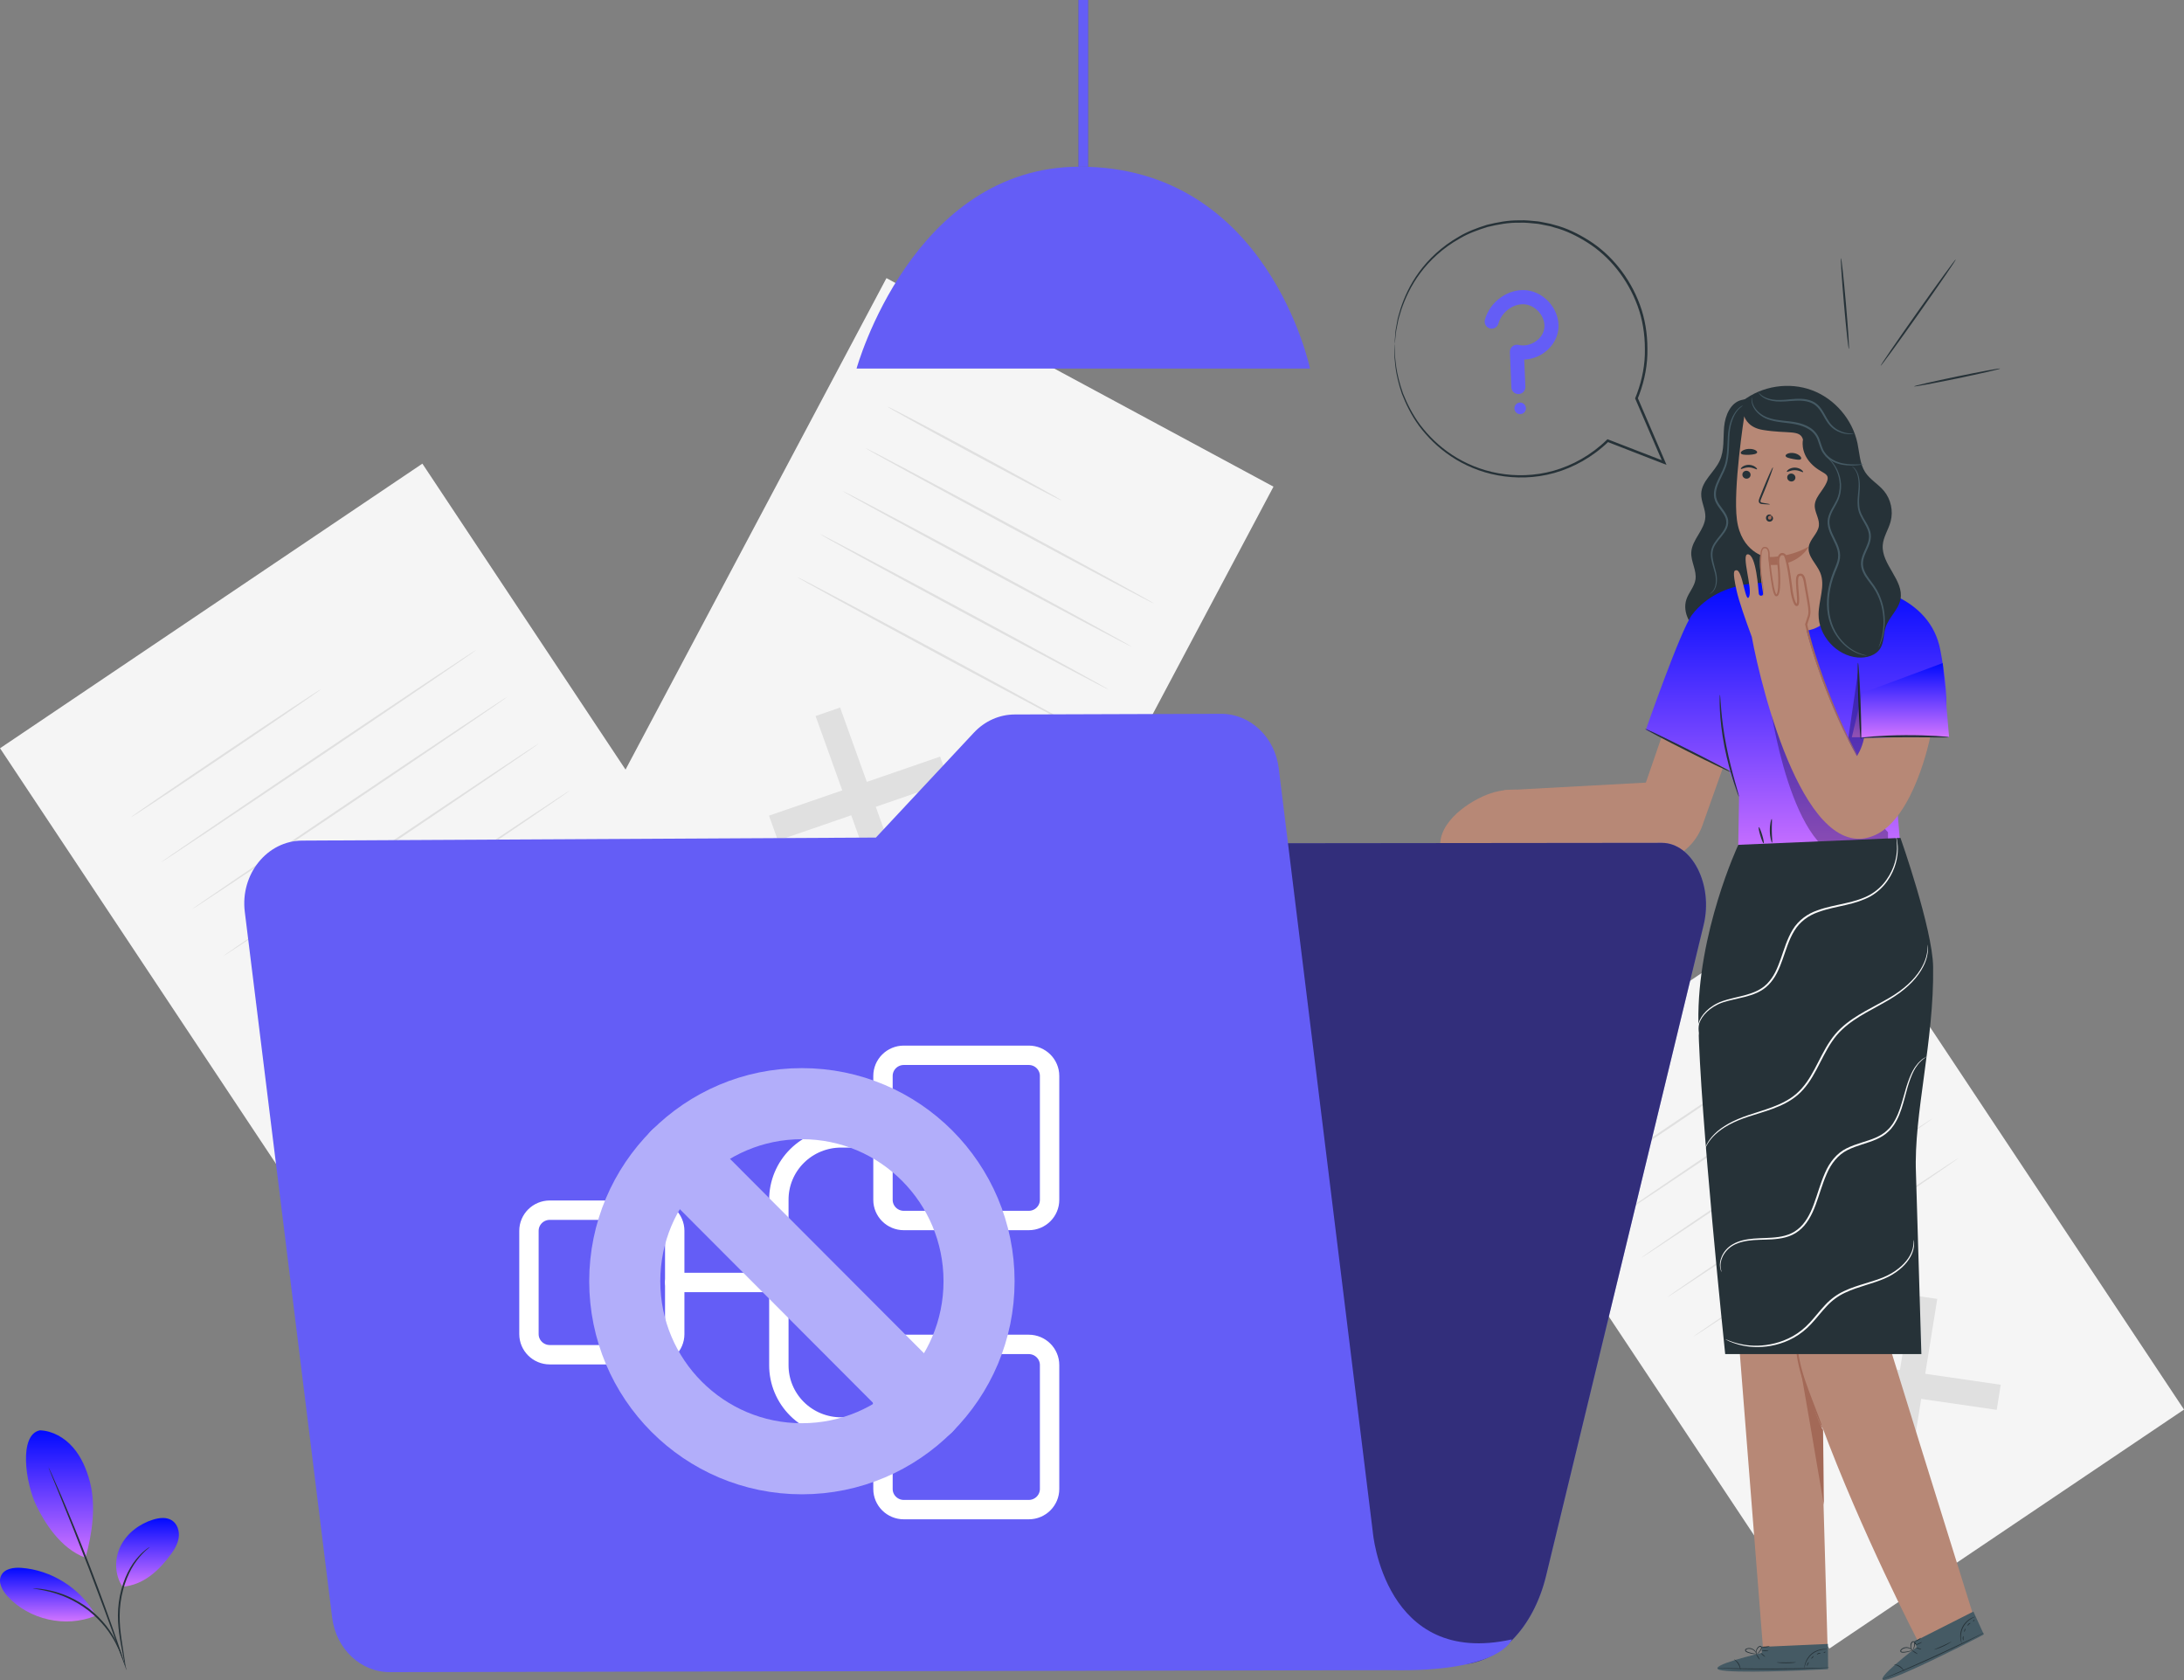 <svg width="169" height="130" viewBox="0 0 169 130" fill="none" xmlns="http://www.w3.org/2000/svg">
<rect x="0" y="0" width="169" height="130" fill="#808080" stroke="none"/>
<g clip-path="url(#clip0_154_110935)">
<path d="M32.684 35.876L0.003 57.898L32.194 106.374L64.875 84.352L32.684 35.876Z" fill="#F5F5F5"/>
<path d="M47.987 82.055L47.615 84.367L31.367 82.008L31.74 79.696L47.987 82.055Z" fill="#E0E0E0"/>
<path d="M39.803 73.808L42.136 74.145L39.549 90.259L37.219 89.919L39.803 73.808Z" fill="#E0E0E0"/>
<path d="M24.84 53.328C24.863 53.363 21.589 55.61 17.526 58.348C13.463 61.085 10.151 63.277 10.128 63.242C10.104 63.207 13.378 60.959 17.442 58.222C21.505 55.484 24.817 53.292 24.84 53.328Z" fill="#E0E0E0"/>
<path d="M36.858 50.288C36.881 50.324 31.434 54.035 24.694 58.574C17.951 63.116 12.469 66.769 12.446 66.734C12.423 66.699 17.867 62.99 24.61 58.445C31.35 53.903 36.834 50.25 36.858 50.285V50.288Z" fill="#E0E0E0"/>
<path d="M39.267 53.914C39.29 53.95 33.843 57.661 27.103 62.2C20.36 66.742 14.878 70.395 14.855 70.36C14.832 70.325 20.276 66.616 27.018 62.071C33.759 57.529 39.243 53.876 39.267 53.911V53.914Z" fill="#E0E0E0"/>
<path d="M41.675 57.544C41.699 57.579 36.252 61.291 29.512 65.83C22.769 70.372 17.287 74.025 17.264 73.99C17.24 73.955 22.684 70.246 29.427 65.701C36.167 61.159 41.652 57.506 41.675 57.541V57.544Z" fill="#E0E0E0"/>
<path d="M44.087 61.173C44.111 61.208 38.664 64.92 31.924 69.459C25.181 74.001 19.699 77.654 19.675 77.619C19.652 77.584 25.096 73.875 31.839 69.33C38.579 64.788 44.064 61.135 44.087 61.17V61.173Z" fill="#E0E0E0"/>
<path d="M141.966 68.358L114.519 86.853L141.554 127.564L169.001 109.069L141.966 68.358Z" fill="#F5F5F5"/>
<path d="M154.818 107.149L154.509 109.092L140.863 107.111L141.175 105.169L154.818 107.149Z" fill="#E0E0E0"/>
<path d="M147.947 100.222L149.907 100.506L147.734 114.039L145.777 113.754L147.947 100.222Z" fill="#E0E0E0"/>
<path d="M135.381 83.022C135.404 83.057 132.658 84.95 129.244 87.247C125.83 89.547 123.046 91.381 123.022 91.346C122.999 91.311 125.746 89.418 129.16 87.118C132.57 84.821 135.358 82.984 135.381 83.019V83.022Z" fill="#E0E0E0"/>
<path d="M145.474 80.469C145.497 80.504 140.927 83.626 135.265 87.441C129.602 91.255 124.994 94.318 124.971 94.283C124.948 94.248 129.518 91.129 135.18 87.311C140.84 83.497 145.451 80.434 145.474 80.469Z" fill="#E0E0E0"/>
<path d="M147.498 83.515C147.521 83.55 142.951 86.672 137.289 90.487C131.627 94.301 127.019 97.364 126.995 97.329C126.972 97.294 131.542 94.175 137.204 90.357C142.864 86.543 147.475 83.48 147.498 83.515Z" fill="#E0E0E0"/>
<path d="M149.52 86.563C149.543 86.598 144.973 89.72 139.31 93.531C133.648 97.346 129.04 100.409 129.017 100.374C128.994 100.339 133.564 97.22 139.226 93.402C144.885 89.588 149.496 86.525 149.52 86.56V86.563Z" fill="#E0E0E0"/>
<path d="M151.544 89.612C151.567 89.647 146.997 92.769 141.335 96.583C135.672 100.398 131.064 103.461 131.041 103.426C131.018 103.39 135.588 100.271 141.25 96.454C146.91 92.64 151.521 89.576 151.544 89.612Z" fill="#E0E0E0"/>
<path d="M98.543 37.657L68.595 21.521L45.01 65.943L74.958 82.079L98.543 37.657Z" fill="#F5F5F5"/>
<path d="M69.833 68.18L67.934 68.835L63.11 55.405L65.009 54.748L69.833 68.18Z" fill="#E0E0E0"/>
<path d="M72.746 58.545L73.439 60.473L60.197 65.041L59.504 63.113L72.746 58.545Z" fill="#E0E0E0"/>
<path d="M82.154 38.728C82.13 38.772 79.093 37.181 75.37 35.175C71.645 33.167 68.647 31.507 68.671 31.463C68.694 31.419 71.732 33.009 75.454 35.016C79.177 37.023 82.177 38.684 82.154 38.728Z" fill="#E0E0E0"/>
<path d="M89.34 46.721C89.316 46.765 84.289 44.104 78.114 40.776C71.936 37.449 66.946 34.715 66.97 34.67C66.993 34.626 72.02 37.288 78.198 40.618C84.373 43.945 89.363 46.68 89.34 46.724V46.721Z" fill="#E0E0E0"/>
<path d="M87.574 50.045C87.551 50.089 82.524 47.428 76.349 44.101C70.171 40.773 65.181 38.039 65.204 37.995C65.228 37.951 70.255 40.612 76.433 43.942C82.608 47.27 87.598 50.004 87.574 50.048V50.045Z" fill="#E0E0E0"/>
<path d="M85.809 53.369C85.786 53.413 80.759 50.752 74.584 47.425C68.406 44.097 63.416 41.363 63.439 41.319C63.463 41.275 68.49 43.936 74.668 47.266C80.843 50.594 85.832 53.328 85.809 53.372V53.369Z" fill="#E0E0E0"/>
<path d="M84.044 56.694C84.021 56.738 78.993 54.076 72.818 50.749C66.641 47.422 61.651 44.687 61.674 44.643C61.698 44.599 66.725 47.26 72.903 50.591C79.078 53.918 84.067 56.653 84.044 56.697V56.694Z" fill="#E0E0E0"/>
<path opacity="0.2" d="M84.201 0H83.45V12.904H84.201V0Z" fill="black"/>
<path d="M66.282 28.517H101.369C101.369 28.517 98.13 12.898 83.561 12.898C70.602 12.898 66.282 28.517 66.282 28.517Z" fill="#645DF6"/>
<path d="M84.201 0H83.45V12.904H84.201V0Z" fill="#645DF6"/>
<path d="M3.09 110.676C4.075 110.711 4.998 111.248 5.648 111.996C6.297 112.741 6.696 113.68 6.95 114.64C7.442 116.494 7.139 118.686 6.615 120.532C4.62 119.813 3.39 117.671 2.834 116.544C1.954 114.763 1.439 111.01 3.087 110.676" fill="url(#paint0_linear_154_110935)"/>
<path d="M9.487 122.779C8.858 121.869 8.843 120.605 9.341 119.613C9.839 118.624 10.795 117.911 11.846 117.586C12.332 117.436 12.898 117.371 13.32 117.656C13.716 117.923 13.888 118.445 13.835 118.921C13.783 119.396 13.544 119.833 13.262 120.218C12.292 121.541 11.112 122.641 9.487 122.776" fill="url(#paint1_linear_154_110935)"/>
<path d="M9.705 128.979C9.705 128.979 9.665 128.844 9.615 128.595C9.563 128.319 9.493 127.964 9.411 127.538C9.254 126.649 9.003 125.385 9.193 123.988C9.373 122.597 9.924 121.406 10.501 120.696C10.783 120.338 11.057 120.083 11.258 119.927C11.354 119.845 11.441 119.795 11.494 119.754C11.549 119.716 11.581 119.698 11.584 119.704C11.604 119.728 11.118 120.033 10.579 120.758C10.034 121.471 9.51 122.638 9.33 124.009C9.143 125.379 9.373 126.632 9.507 127.524C9.577 127.973 9.635 128.336 9.67 128.589C9.702 128.841 9.717 128.982 9.705 128.982V128.979Z" fill="#263238"/>
<path d="M3.734 113.501C3.734 113.501 3.766 113.551 3.816 113.654C3.868 113.768 3.938 113.918 4.022 114.1C4.197 114.49 4.448 115.056 4.748 115.757C5.348 117.163 6.152 119.117 6.991 121.291C7.829 123.468 8.543 125.458 9.038 126.901C9.286 127.623 9.484 128.21 9.615 128.618C9.676 128.811 9.726 128.967 9.764 129.087C9.796 129.196 9.81 129.251 9.807 129.254C9.804 129.257 9.778 129.202 9.737 129.096C9.694 128.976 9.635 128.823 9.565 128.635C9.414 128.219 9.204 127.641 8.948 126.933C8.427 125.496 7.698 123.515 6.862 121.338C6.024 119.164 5.237 117.207 4.66 115.793C4.378 115.097 4.145 114.528 3.976 114.117C3.9 113.929 3.842 113.777 3.795 113.659C3.755 113.554 3.737 113.498 3.74 113.495L3.734 113.501Z" fill="#263238"/>
<path d="M7.337 124.877C6.16 122.861 3.967 121.488 1.652 121.318C1.063 121.274 0.352 121.374 0.09 121.908C-0.172 122.442 0.178 123.072 0.58 123.513C2.252 125.335 5.077 125.971 7.358 125.038" fill="url(#paint2_linear_154_110935)"/>
<path d="M2.549 122.908C2.549 122.908 2.68 122.905 2.919 122.923C3.038 122.932 3.184 122.941 3.35 122.973C3.516 123.005 3.708 123.023 3.915 123.079C4.122 123.128 4.352 123.181 4.588 123.266C4.829 123.337 5.077 123.442 5.336 123.554C5.849 123.789 6.396 124.097 6.915 124.496C7.43 124.901 7.864 125.353 8.22 125.796C8.389 126.022 8.552 126.239 8.68 126.459C8.82 126.67 8.925 126.881 9.021 127.072C9.126 127.26 9.187 127.445 9.257 127.6C9.327 127.756 9.367 127.896 9.402 128.011C9.472 128.24 9.507 128.366 9.498 128.369C9.469 128.381 9.327 127.867 8.933 127.116C8.831 126.931 8.724 126.726 8.581 126.52C8.453 126.306 8.29 126.098 8.118 125.878C7.765 125.446 7.334 125.006 6.828 124.607C6.318 124.214 5.785 123.909 5.281 123.671C5.027 123.56 4.783 123.451 4.547 123.378C4.317 123.29 4.092 123.234 3.889 123.175C3.07 122.967 2.543 122.938 2.546 122.908H2.549Z" fill="#263238"/>
<path d="M134.769 30.949C133.913 31.149 133.497 32.14 133.415 33.021C133.333 33.901 133.444 34.834 133.077 35.638C132.664 36.545 131.676 37.211 131.641 38.205C131.621 38.813 131.979 39.385 131.962 39.992C131.932 40.99 130.925 41.744 130.872 42.739C130.834 43.457 131.309 44.144 131.196 44.854C131.108 45.406 130.68 45.84 130.499 46.371C130.141 47.424 130.858 48.586 131.796 49.179C132.838 49.839 134.175 50.012 135.349 49.634C136.523 49.255 137.513 48.337 137.982 47.187C138.501 45.919 138.387 44.493 138.273 43.126C137.924 38.868 137.662 34.605 137.49 30.339" fill="#263238"/>
<path d="M132.282 45.966C132.265 45.948 132.515 45.875 132.672 45.496C132.748 45.312 132.789 45.065 132.771 44.781C132.763 44.493 132.664 44.182 132.559 43.83C132.463 43.481 132.334 43.076 132.407 42.627C132.48 42.169 132.806 41.794 133.1 41.427C133.249 41.239 133.4 41.045 133.494 40.825C133.593 40.608 133.613 40.356 133.54 40.121C133.389 39.643 132.923 39.288 132.71 38.736C132.605 38.458 132.602 38.155 132.664 37.88C132.722 37.604 132.833 37.351 132.946 37.111C133.173 36.633 133.427 36.195 133.526 35.729C133.73 34.799 133.634 33.91 133.773 33.179C133.899 32.448 134.207 31.897 134.51 31.615C134.659 31.468 134.802 31.392 134.895 31.339C134.994 31.295 135.046 31.278 135.049 31.281C135.058 31.298 134.834 31.366 134.551 31.656C134.271 31.941 133.989 32.481 133.878 33.197C133.82 33.552 133.811 33.954 133.797 34.382C133.782 34.81 133.767 35.277 133.66 35.758C133.558 36.245 133.301 36.703 133.08 37.169C132.862 37.63 132.661 38.17 132.853 38.675C133.039 39.173 133.508 39.529 133.683 40.068C133.77 40.338 133.741 40.635 133.628 40.875C133.52 41.119 133.363 41.321 133.211 41.509C132.905 41.879 132.602 42.234 132.532 42.645C132.46 43.052 132.573 43.449 132.664 43.795C132.76 44.144 132.856 44.472 132.859 44.772C132.867 45.068 132.818 45.326 132.728 45.514C132.64 45.705 132.518 45.825 132.431 45.884C132.34 45.945 132.285 45.96 132.285 45.96L132.282 45.966Z" fill="#455A64"/>
<path d="M129.99 52.923L127.359 60.557L116.396 61.15L114.567 65.249L126.014 66.417C128.297 67.368 130.904 66.203 131.737 63.861L134.793 55.27L129.99 52.926V52.923Z" fill="#B78876"/>
<path d="M152.668 124.906C152.668 124.906 144.632 99.197 144.463 98.364C144.309 97.61 147.379 79.11 147.766 74.321L136.91 74.729C136.91 74.729 136.91 74.758 136.91 74.808L132.297 75.067L136.43 127.643H141.425L140.93 110.2C144.012 118.533 148.424 127.021 148.424 127.021L152.671 124.906H152.668Z" fill="#B78876"/>
<path d="M141.131 116.449C141.137 116.291 141.07 110.605 141.07 110.605C141.009 110.945 139.153 105.669 139.2 105.347C139.223 105.179 141.131 116.449 141.131 116.449Z" fill="#A36957"/>
<path d="M138.987 102.85C138.987 102.85 138.964 102.964 138.955 103.169C138.943 103.375 138.94 103.674 138.961 104.041C138.967 104.226 138.987 104.425 139.01 104.642C139.037 104.857 139.066 105.088 139.115 105.326C139.206 105.807 139.345 106.327 139.523 106.858C139.887 107.92 140.286 108.85 140.572 109.528C140.706 109.836 140.822 110.1 140.918 110.323C141.003 110.511 141.055 110.61 141.067 110.605C141.078 110.602 141.046 110.49 140.979 110.296C140.912 110.103 140.81 109.824 140.679 109.481C140.423 108.794 140.042 107.858 139.68 106.802C139.503 106.274 139.363 105.763 139.264 105.294C139.211 105.059 139.176 104.833 139.144 104.622C139.115 104.411 139.089 104.211 139.074 104.029C139.04 103.665 139.025 103.369 139.016 103.166C139.007 102.961 138.996 102.85 138.984 102.85H138.987Z" fill="#A36957"/>
<path d="M136.331 127.902V127.43L141.445 127.204L141.46 129.152L141.145 129.173C139.741 129.255 133.998 129.496 133.057 129.211C132.008 128.894 136.331 127.899 136.331 127.899V127.902Z" fill="#455A64"/>
<path d="M141.533 129.038C141.533 129.038 141.504 129.044 141.445 129.047C141.37 129.053 141.288 129.056 141.195 129.064C140.944 129.076 140.636 129.091 140.269 129.109C139.488 129.141 138.407 129.167 137.213 129.173C136.019 129.179 134.938 129.158 134.158 129.135C133.794 129.12 133.485 129.109 133.231 129.1C133.138 129.094 133.057 129.091 132.981 129.085C132.923 129.082 132.894 129.079 132.894 129.076C132.894 129.076 132.923 129.073 132.981 129.073C133.057 129.073 133.138 129.073 133.231 129.073C133.482 129.076 133.794 129.082 134.158 129.088C134.938 129.1 136.019 129.114 137.213 129.109C138.404 129.103 139.485 129.082 140.269 129.062C140.633 129.053 140.941 129.044 141.195 129.038C141.288 129.038 141.37 129.035 141.445 129.032C141.504 129.032 141.533 129.032 141.533 129.032V129.038Z" fill="#263238"/>
<path d="M134.673 129.202C134.656 129.202 134.638 128.982 134.499 128.759C134.362 128.533 134.172 128.418 134.181 128.404C134.184 128.389 134.402 128.483 134.551 128.727C134.7 128.967 134.688 129.208 134.673 129.205V129.202Z" fill="#263238"/>
<path d="M136.173 128.431C136.173 128.431 136.086 128.352 136.013 128.234C135.937 128.117 135.891 128.014 135.902 128.005C135.917 127.997 135.99 128.085 136.063 128.202C136.138 128.319 136.185 128.422 136.173 128.431Z" fill="#263238"/>
<path d="M136.584 128.207C136.584 128.207 136.491 128.166 136.403 128.087C136.316 128.008 136.252 127.934 136.264 127.92C136.275 127.908 136.357 127.961 136.444 128.04C136.532 128.119 136.596 128.192 136.584 128.207Z" fill="#263238"/>
<path d="M136.843 127.724C136.843 127.741 136.724 127.756 136.578 127.759C136.433 127.759 136.313 127.75 136.313 127.732C136.313 127.715 136.433 127.7 136.578 127.697C136.724 127.697 136.843 127.706 136.843 127.724Z" fill="#263238"/>
<path d="M136.934 127.383C136.939 127.398 136.811 127.456 136.636 127.471C136.465 127.486 136.328 127.448 136.331 127.43C136.331 127.412 136.468 127.421 136.631 127.409C136.794 127.398 136.925 127.365 136.931 127.383H136.934Z" fill="#263238"/>
<path d="M135.999 127.981C135.999 127.981 135.873 128.005 135.672 127.981C135.57 127.97 135.451 127.946 135.323 127.905C135.259 127.882 135.192 127.867 135.122 127.823C135.09 127.802 135.052 127.77 135.04 127.72C135.026 127.67 135.052 127.615 135.09 127.588C135.401 127.424 135.716 127.6 135.832 127.761C135.897 127.844 135.926 127.926 135.94 127.981C135.955 128.037 135.952 128.069 135.949 128.069C135.937 128.072 135.926 127.94 135.798 127.788C135.733 127.714 135.64 127.641 135.518 127.606C135.401 127.571 135.238 127.562 135.128 127.635C135.075 127.673 135.096 127.735 135.154 127.77C135.209 127.805 135.276 127.826 135.337 127.849C135.463 127.89 135.576 127.92 135.675 127.937C135.87 127.973 135.996 127.973 135.996 127.981H135.999Z" fill="#263238"/>
<path d="M135.914 127.999C135.914 127.999 135.862 127.92 135.876 127.77C135.885 127.697 135.911 127.612 135.964 127.53C136.022 127.456 136.095 127.357 136.234 127.359C136.31 127.368 136.348 127.456 136.336 127.512C136.331 127.571 136.304 127.621 136.281 127.659C136.232 127.741 136.179 127.808 136.127 127.858C136.025 127.961 135.943 127.999 135.94 127.993C135.934 127.984 136.004 127.935 136.095 127.829C136.138 127.776 136.188 127.712 136.232 127.629C136.275 127.559 136.307 127.436 136.226 127.421C136.144 127.412 136.06 127.494 136.01 127.562C135.958 127.632 135.932 127.712 135.917 127.776C135.894 127.911 135.923 127.996 135.911 127.999H135.914Z" fill="#263238"/>
<path d="M141.425 127.632C141.425 127.632 141.279 127.618 141.049 127.647C140.822 127.673 140.505 127.767 140.231 127.99C139.957 128.213 139.794 128.504 139.721 128.721C139.645 128.941 139.637 129.088 139.625 129.088C139.622 129.088 139.619 129.05 139.625 128.985C139.631 128.917 139.645 128.824 139.68 128.709C139.747 128.48 139.907 128.175 140.193 127.943C140.478 127.712 140.81 127.621 141.046 127.603C141.166 127.594 141.262 127.6 141.326 127.609C141.39 127.618 141.428 127.629 141.425 127.632Z" fill="#263238"/>
<path d="M138.973 128.627C138.973 128.642 138.643 128.698 138.23 128.698C137.816 128.698 137.484 128.651 137.484 128.633C137.484 128.615 137.819 128.636 138.227 128.633C138.638 128.633 138.97 128.607 138.97 128.624L138.973 128.627Z" fill="#263238"/>
<path d="M139.971 128.618C139.971 128.618 139.945 128.688 139.91 128.765C139.875 128.841 139.858 128.908 139.84 128.908C139.823 128.908 139.814 128.826 139.855 128.738C139.893 128.65 139.96 128.603 139.971 128.615V128.618Z" fill="#263238"/>
<path d="M140.344 128.146C140.344 128.146 140.324 128.21 140.272 128.266C140.219 128.319 140.167 128.354 140.155 128.342C140.143 128.331 140.175 128.278 140.228 128.222C140.28 128.169 140.333 128.134 140.344 128.146Z" fill="#263238"/>
<path d="M140.883 127.926C140.88 127.944 140.813 127.944 140.738 127.97C140.662 127.996 140.609 128.037 140.595 128.026C140.58 128.017 140.624 127.944 140.717 127.911C140.81 127.879 140.889 127.911 140.883 127.926Z" fill="#263238"/>
<path d="M141.265 127.823C141.271 127.837 141.241 127.864 141.201 127.881C141.16 127.899 141.119 127.899 141.113 127.881C141.107 127.867 141.137 127.84 141.177 127.823C141.218 127.805 141.259 127.805 141.265 127.823Z" fill="#263238"/>
<path d="M148.323 127.448L148.127 127.016L152.703 124.698L153.51 126.47L153.231 126.62C151.984 127.274 146.84 129.862 145.867 129.991C144.781 130.135 148.323 127.445 148.323 127.445V127.448Z" fill="#455A64"/>
<path d="M153.527 126.336C153.527 126.336 153.501 126.354 153.452 126.38C153.385 126.415 153.312 126.453 153.23 126.497C153.006 126.612 152.729 126.753 152.403 126.92C151.704 127.272 150.728 127.741 149.642 128.24C148.555 128.736 147.562 129.164 146.837 129.467C146.499 129.605 146.211 129.722 145.978 129.816C145.89 129.851 145.815 129.88 145.742 129.907C145.686 129.927 145.66 129.936 145.657 129.933C145.657 129.933 145.683 129.919 145.736 129.895C145.806 129.866 145.882 129.831 145.966 129.792C146.196 129.693 146.482 129.569 146.816 129.426C147.536 129.115 148.526 128.68 149.613 128.184C150.699 127.689 151.675 127.222 152.38 126.882C152.709 126.723 152.989 126.588 153.216 126.477C153.3 126.436 153.376 126.4 153.443 126.368C153.495 126.345 153.525 126.333 153.525 126.333L153.527 126.336Z" fill="#263238"/>
<path d="M147.338 129.32C147.32 129.329 147.219 129.132 146.997 128.985C146.782 128.836 146.56 128.809 146.563 128.792C146.56 128.777 146.799 128.774 147.032 128.935C147.268 129.094 147.352 129.317 147.338 129.32Z" fill="#263238"/>
<path d="M148.392 127.993C148.392 127.993 148.282 127.958 148.165 127.882C148.049 127.805 147.964 127.732 147.973 127.717C147.982 127.703 148.083 127.753 148.2 127.829C148.316 127.905 148.401 127.979 148.392 127.993Z" fill="#263238"/>
<path d="M148.678 127.623C148.672 127.641 148.579 127.623 148.465 127.588C148.352 127.553 148.267 127.509 148.27 127.494C148.276 127.477 148.369 127.494 148.483 127.529C148.596 127.565 148.681 127.609 148.678 127.623Z" fill="#263238"/>
<path d="M148.716 127.071C148.721 127.086 148.619 127.151 148.488 127.212C148.354 127.274 148.241 127.312 148.235 127.297C148.229 127.283 148.331 127.218 148.462 127.157C148.596 127.095 148.71 127.057 148.716 127.071Z" fill="#263238"/>
<path d="M148.657 126.726C148.657 126.726 148.576 126.846 148.424 126.928C148.273 127.013 148.133 127.034 148.13 127.019C148.124 127.001 148.252 126.954 148.395 126.875C148.541 126.796 148.649 126.714 148.66 126.729L148.657 126.726Z" fill="#263238"/>
<path d="M148.052 127.659C148.052 127.659 147.947 127.732 147.752 127.794C147.655 127.823 147.536 127.853 147.402 127.867C147.335 127.873 147.268 127.885 147.186 127.876C147.149 127.87 147.102 127.856 147.07 127.817C147.038 127.779 147.038 127.718 147.061 127.677C147.28 127.398 147.638 127.43 147.81 127.53C147.903 127.58 147.961 127.641 147.996 127.685C148.031 127.732 148.043 127.762 148.04 127.762C148.031 127.771 147.967 127.653 147.789 127.568C147.702 127.527 147.585 127.501 147.46 127.518C147.341 127.536 147.186 127.594 147.117 127.706C147.084 127.762 147.128 127.812 147.195 127.817C147.259 127.826 147.332 127.817 147.396 127.815C147.527 127.803 147.644 127.779 147.74 127.756C147.932 127.706 148.046 127.656 148.052 127.665V127.659Z" fill="#263238"/>
<path d="M147.982 127.709C147.982 127.709 147.9 127.656 147.853 127.515C147.83 127.445 147.818 127.357 147.836 127.26C147.859 127.169 147.885 127.046 148.017 126.993C148.089 126.969 148.261 127.119 148.273 127.175C148.29 127.23 148.185 127.201 148.183 127.248C148.171 127.342 148.151 127.427 148.124 127.494C148.072 127.629 148.014 127.697 148.008 127.694C147.999 127.688 148.043 127.612 148.084 127.48C148.104 127.412 148.121 127.333 148.127 127.242C148.139 127.16 148.116 127.034 148.034 127.054C147.955 127.081 147.915 127.189 147.894 127.271C147.877 127.357 147.883 127.439 147.897 127.506C147.929 127.638 147.993 127.703 147.984 127.712L147.982 127.709Z" fill="#263238"/>
<path d="M152.857 125.1C152.857 125.1 152.718 125.147 152.52 125.268C152.322 125.385 152.071 125.602 151.911 125.919C151.751 126.236 151.722 126.567 151.742 126.796C151.762 127.028 151.815 127.166 151.803 127.169C151.8 127.169 151.783 127.137 151.759 127.075C151.736 127.013 151.713 126.919 151.695 126.799C151.663 126.564 151.684 126.218 151.853 125.887C152.019 125.558 152.287 125.335 152.493 125.227C152.598 125.171 152.689 125.136 152.753 125.118C152.817 125.1 152.852 125.094 152.855 125.097L152.857 125.1Z" fill="#263238"/>
<path d="M151.025 127.02C151.025 127.02 150.752 127.219 150.376 127.392C150 127.565 149.677 127.656 149.671 127.642C149.665 127.624 149.977 127.507 150.35 127.336C150.722 127.166 151.017 127.005 151.025 127.022V127.02Z" fill="#263238"/>
<path d="M151.931 126.6C151.949 126.606 151.934 126.676 151.937 126.761C151.937 126.846 151.949 126.914 151.931 126.923C151.917 126.929 151.873 126.861 151.873 126.761C151.873 126.664 151.914 126.594 151.931 126.6Z" fill="#263238"/>
<path d="M152.083 126.013C152.097 126.019 152.091 126.081 152.065 126.151C152.039 126.221 152.004 126.274 151.989 126.268C151.975 126.263 151.981 126.201 152.007 126.131C152.033 126.06 152.068 126.007 152.083 126.013Z" fill="#263238"/>
<path d="M152.482 125.593C152.485 125.611 152.423 125.637 152.365 125.693C152.307 125.746 152.275 125.807 152.257 125.801C152.24 125.801 152.252 125.713 152.322 125.646C152.394 125.578 152.476 125.576 152.479 125.59L152.482 125.593Z" fill="#263238"/>
<path d="M152.791 125.341C152.791 125.341 152.788 125.388 152.756 125.423C152.724 125.455 152.689 125.473 152.677 125.461C152.665 125.449 152.68 125.414 152.712 125.379C152.744 125.346 152.779 125.329 152.791 125.341Z" fill="#263238"/>
<path d="M147.061 65.619L146.208 55.144L150.586 55.223C150.586 55.223 150.79 53.68 150.143 50.291C149.747 48.214 148.375 46.94 146.834 46.183V46.157L146.7 46.122C144.74 45.197 142.689 45.068 142.689 45.068L137.315 45.13C137.315 45.13 133.211 44.614 130.939 47.562C130.065 48.698 127.357 56.47 127.357 56.47L133.805 59.598L133.191 55.288C133.191 55.288 133.313 58.413 133.709 59.402C133.931 59.953 134.569 61.667 134.569 61.667L134.484 66.834L147.055 65.619H147.061Z" fill="url(#paint3_linear_154_110935)"/>
<path d="M144.096 53.625L143.298 57.046H150.824L150.329 51.307L144.096 53.625Z" fill="url(#paint4_linear_154_110935)"/>
<path d="M150.825 57.046C150.825 57.022 150.446 56.984 149.828 56.946C149.211 56.911 148.357 56.879 147.417 56.885C146.473 56.89 145.619 56.931 145.005 56.978C144.387 57.028 144.009 57.081 144.012 57.102C144.012 57.125 144.396 57.116 145.011 57.096C145.628 57.078 146.479 57.055 147.417 57.049C148.357 57.046 149.208 57.058 149.825 57.063C150.443 57.069 150.825 57.069 150.825 57.046Z" fill="#263238"/>
<path d="M143.773 51.28C143.749 51.28 143.741 51.615 143.746 52.152C143.752 52.689 143.773 53.431 143.802 54.25C143.834 55.068 143.872 55.811 143.907 56.345C143.942 56.882 143.977 57.21 144 57.21C144.023 57.21 144.032 56.876 144.026 56.339C144.02 55.802 144 55.059 143.971 54.241C143.939 53.422 143.901 52.683 143.866 52.146C143.831 51.609 143.796 51.28 143.773 51.28Z" fill="#263238"/>
<g opacity="0.3">
<path d="M136.925 54.243C136.925 54.243 138.597 66.734 143.298 66.402C143.298 66.402 145.416 66.376 146.094 64.959V64.401L136.925 54.243Z" fill="black"/>
</g>
<g opacity="0.3">
<path d="M143.773 52.017L142.873 58.14L143.455 59.214L144.414 57.113L144.009 57.102L143.773 52.017Z" fill="black"/>
</g>
<path d="M134.571 61.663C134.571 61.663 134.516 61.564 134.443 61.37C134.37 61.179 134.274 60.898 134.161 60.551C133.936 59.853 133.66 58.879 133.441 57.779C133.226 56.678 133.118 55.669 133.086 54.935C133.068 54.569 133.063 54.272 133.068 54.067C133.071 53.861 133.08 53.747 133.089 53.747C133.112 53.747 133.13 54.199 133.191 54.927C133.252 55.654 133.374 56.655 133.59 57.746C133.805 58.838 134.065 59.812 134.263 60.516C134.356 60.842 134.434 61.121 134.499 61.349C134.554 61.546 134.58 61.657 134.568 61.66L134.571 61.663Z" fill="#263238"/>
<path d="M136.473 65.252C136.433 65.264 136.316 64.994 136.214 64.651C136.109 64.308 136.06 64.017 136.101 64.005C136.141 63.993 136.258 64.263 136.36 64.607C136.465 64.95 136.514 65.24 136.473 65.252Z" fill="#263238"/>
<path d="M137.123 65.205C137.085 65.214 136.957 64.812 136.951 64.293C136.942 63.773 137.056 63.365 137.097 63.374C137.14 63.383 137.097 63.788 137.103 64.29C137.108 64.791 137.167 65.196 137.123 65.205Z" fill="#263238"/>
<path d="M133.939 59.739C133.922 59.777 132.419 59.058 130.587 58.137C128.755 57.216 127.284 56.435 127.301 56.397C127.319 56.359 128.822 57.078 130.654 57.999C132.486 58.92 133.957 59.701 133.939 59.739Z" fill="#263238"/>
<path d="M136.584 46.14C136.619 44.655 136.625 43.091 136.625 43.091C136.625 43.091 134.734 42.724 134.405 40.219C134.091 37.83 134.97 32.223 134.97 32.223C137.732 31.173 140.601 32.123 142.491 34.377L142.022 46.427C141.967 47.827 140.729 48.895 139.243 48.824C137.743 48.754 136.552 47.551 136.584 46.137V46.14Z" fill="#B78876"/>
<path d="M134.828 36.707C134.816 36.877 134.95 37.023 135.125 37.038C135.3 37.053 135.448 36.927 135.46 36.76C135.471 36.589 135.337 36.443 135.163 36.428C134.988 36.413 134.836 36.539 134.828 36.707Z" fill="#263238"/>
<path d="M134.708 36.287C134.746 36.331 134.991 36.158 135.335 36.166C135.675 36.172 135.923 36.354 135.961 36.313C135.978 36.295 135.94 36.219 135.836 36.137C135.731 36.055 135.55 35.973 135.335 35.967C135.122 35.964 134.941 36.037 134.836 36.114C134.729 36.193 134.691 36.266 134.711 36.287H134.708Z" fill="#263238"/>
<path d="M138.297 36.923C138.285 37.094 138.419 37.24 138.594 37.255C138.769 37.27 138.917 37.144 138.929 36.976C138.94 36.809 138.806 36.659 138.632 36.645C138.457 36.63 138.305 36.756 138.297 36.923Z" fill="#263238"/>
<path d="M138.273 36.504C138.311 36.547 138.556 36.374 138.9 36.383C139.241 36.389 139.488 36.571 139.526 36.53C139.543 36.512 139.506 36.436 139.398 36.351C139.293 36.269 139.112 36.187 138.897 36.181C138.684 36.178 138.504 36.251 138.399 36.328C138.291 36.407 138.253 36.48 138.273 36.501V36.504Z" fill="#263238"/>
<path d="M136.966 39.024C136.966 39.004 136.756 38.962 136.412 38.91C136.325 38.898 136.243 38.877 136.229 38.819C136.211 38.754 136.249 38.66 136.293 38.56C136.38 38.349 136.471 38.129 136.567 37.897C136.948 36.953 137.228 36.178 137.19 36.16C137.152 36.146 136.811 36.897 136.427 37.842C136.334 38.073 136.246 38.296 136.162 38.508C136.127 38.607 136.066 38.719 136.106 38.851C136.127 38.919 136.191 38.965 136.246 38.983C136.302 39.001 136.351 39.004 136.395 39.007C136.741 39.033 136.957 39.042 136.957 39.021L136.966 39.024Z" fill="#263238"/>
<path d="M136.628 43.094C136.628 43.094 138.291 43.247 139.969 42.29C139.969 42.29 139.121 43.983 136.648 43.684L136.631 43.094H136.628Z" fill="#A36957"/>
<path d="M139.366 35.509C139.296 35.617 139.037 35.568 138.745 35.515C138.454 35.456 138.195 35.403 138.172 35.277C138.142 35.157 138.442 34.989 138.833 35.063C139.22 35.136 139.439 35.403 139.369 35.506L139.366 35.509Z" fill="#263238"/>
<path d="M135.97 35.005C135.943 35.131 135.664 35.175 135.343 35.192C135.023 35.204 134.74 35.187 134.703 35.063C134.665 34.946 134.936 34.752 135.323 34.735C135.71 34.717 135.996 34.884 135.97 35.005Z" fill="#263238"/>
<path d="M136.971 39.849C136.899 39.828 136.817 39.869 136.782 39.937C136.738 40.016 136.759 40.121 136.826 40.18C136.893 40.239 137.003 40.239 137.073 40.183C137.143 40.127 137.167 40.019 137.126 39.94C137.085 39.86 136.986 39.816 136.899 39.843" fill="#A36957"/>
<path d="M137.053 39.884C137.068 39.869 136.998 39.784 136.849 39.819C136.779 39.834 136.689 39.895 136.663 40.004C136.636 40.104 136.663 40.233 136.765 40.315C136.875 40.391 137.006 40.377 137.091 40.315C137.184 40.253 137.21 40.142 137.196 40.071C137.167 39.916 137.053 39.892 137.05 39.913C137.038 39.933 137.091 39.986 137.079 40.077C137.073 40.121 137.053 40.165 137.009 40.186C136.969 40.209 136.899 40.209 136.861 40.18C136.82 40.151 136.8 40.086 136.808 40.039C136.814 39.989 136.846 39.954 136.887 39.931C136.969 39.884 137.038 39.907 137.05 39.886L137.053 39.884Z" fill="#263238"/>
<path d="M141.349 37.325C141.055 38.012 140.336 38.543 140.435 39.285C140.499 39.764 140.805 40.213 140.746 40.691C140.671 41.292 140.05 41.712 139.963 42.313C139.855 43.05 140.566 43.622 140.851 44.312C141.265 45.312 140.735 46.439 140.723 47.525C140.703 49.185 142.107 50.737 143.749 50.875C144.414 50.931 145.162 50.729 145.509 50.154C145.794 49.678 145.736 49.077 145.908 48.549C146.161 47.762 146.904 47.19 147.061 46.377C147.347 44.898 145.573 43.678 145.689 42.176C145.739 41.533 146.132 40.975 146.298 40.353C146.517 39.541 146.316 38.625 145.777 37.98C145.34 37.455 144.705 37.111 144.332 36.539C143.91 35.891 143.895 35.066 143.735 34.306C143.347 32.455 141.967 30.847 140.205 30.193C138.442 29.538 136.354 29.858 134.866 31.011C134.866 31.011 134.443 32.945 136.412 33.268C138.384 33.59 139.296 33.218 139.517 34.013C139.517 34.013 139.293 34.943 140.109 35.829C140.924 36.718 141.69 36.53 141.346 37.328L141.349 37.325Z" fill="#263238"/>
<path d="M144.492 50.737C144.492 50.737 144.431 50.737 144.312 50.72C144.195 50.702 144.023 50.661 143.811 50.585C143.391 50.429 142.794 50.092 142.287 49.446C142.034 49.127 141.798 48.739 141.638 48.284C141.475 47.833 141.381 47.319 141.373 46.779C141.361 46.239 141.437 45.67 141.582 45.104C141.655 44.819 141.751 44.538 141.862 44.256C141.97 43.974 142.104 43.701 142.182 43.414C142.264 43.126 142.255 42.833 142.182 42.554C142.107 42.275 141.976 42.011 141.85 41.75C141.722 41.489 141.594 41.231 141.51 40.955C141.425 40.682 141.393 40.386 141.448 40.113C141.565 39.561 141.897 39.15 142.095 38.731C142.302 38.314 142.369 37.877 142.36 37.481C142.325 36.683 141.987 36.09 141.711 35.75C141.422 35.409 141.204 35.277 141.215 35.266C141.215 35.266 141.446 35.374 141.754 35.712C142.051 36.049 142.415 36.648 142.465 37.475C142.482 37.883 142.421 38.346 142.209 38.784C142.008 39.218 141.687 39.632 141.585 40.136C141.483 40.647 141.722 41.172 141.981 41.683C142.11 41.944 142.244 42.214 142.325 42.513C142.407 42.809 142.418 43.147 142.328 43.452C142.247 43.76 142.11 44.036 142.002 44.312C141.894 44.587 141.798 44.866 141.725 45.142C141.58 45.697 141.504 46.251 141.513 46.776C141.515 47.833 141.877 48.76 142.369 49.379C142.852 50.016 143.423 50.359 143.831 50.526C144.245 50.693 144.495 50.72 144.489 50.737H144.492Z" fill="#455A64"/>
<path d="M144.204 35.932C144.204 35.932 144.052 35.97 143.77 35.996C143.49 36.02 143.077 36.052 142.57 35.964C142.078 35.873 141.451 35.63 141.055 35.04C140.86 34.743 140.784 34.385 140.659 34.054C140.54 33.719 140.31 33.429 139.995 33.229C139.357 32.822 138.608 32.772 137.953 32.692C137.295 32.616 136.674 32.475 136.255 32.158C135.833 31.856 135.617 31.463 135.559 31.178C135.527 31.038 135.53 30.923 135.536 30.847C135.547 30.771 135.553 30.732 135.559 30.732C135.576 30.732 135.538 30.894 135.614 31.161C135.684 31.425 135.903 31.789 136.313 32.068C136.718 32.355 137.309 32.481 137.965 32.549C138.614 32.622 139.392 32.663 140.074 33.097C140.411 33.309 140.671 33.64 140.793 33.995C140.924 34.344 140.994 34.688 141.169 34.958C141.524 35.503 142.112 35.753 142.584 35.852C143.071 35.952 143.481 35.938 143.761 35.932C144.041 35.923 144.198 35.914 144.198 35.926L144.204 35.932Z" fill="#455A64"/>
<path d="M143.479 33.543C143.479 33.543 143.362 33.587 143.138 33.593C142.916 33.599 142.584 33.561 142.217 33.385C142.034 33.297 141.847 33.174 141.676 33.007C141.501 32.839 141.358 32.625 141.224 32.399C140.962 31.953 140.709 31.401 140.164 31.176C139.631 30.944 139.042 30.997 138.533 31.032C138.017 31.082 137.534 31.099 137.14 31.02C136.744 30.95 136.447 30.785 136.281 30.633C136.197 30.556 136.141 30.489 136.109 30.439C136.077 30.389 136.063 30.363 136.066 30.36C136.077 30.351 136.147 30.454 136.319 30.586C136.488 30.718 136.776 30.859 137.158 30.915C137.542 30.976 138.003 30.953 138.521 30.894C139.034 30.853 139.64 30.788 140.225 31.038C140.516 31.161 140.752 31.381 140.921 31.619C141.093 31.856 141.215 32.106 141.346 32.329C141.475 32.555 141.606 32.76 141.766 32.919C141.923 33.08 142.095 33.203 142.267 33.291C142.608 33.47 142.925 33.526 143.141 33.538C143.356 33.549 143.479 33.535 143.482 33.546L143.479 33.543Z" fill="#455A64"/>
<path d="M145.363 50.103C145.348 50.097 145.442 49.907 145.549 49.546C145.657 49.185 145.762 48.645 145.745 47.973C145.721 47.307 145.564 46.5 145.124 45.731C144.912 45.347 144.588 45.004 144.323 44.584C144.192 44.373 144.079 44.138 144.029 43.877C143.979 43.616 144.009 43.337 144.093 43.085C144.256 42.577 144.55 42.152 144.612 41.685C144.69 41.219 144.454 40.793 144.233 40.412C144.119 40.218 144.009 40.028 143.921 39.828C143.834 39.628 143.779 39.417 143.755 39.215C143.712 38.807 143.758 38.431 143.787 38.097C143.872 37.428 143.811 36.876 143.65 36.539C143.496 36.196 143.292 36.093 143.307 36.078C143.307 36.078 143.321 36.081 143.342 36.096C143.362 36.11 143.397 36.128 143.435 36.163C143.513 36.228 143.615 36.339 143.703 36.512C143.886 36.856 143.965 37.431 143.895 38.106C143.872 38.443 143.831 38.813 143.88 39.2C143.918 39.59 144.119 39.957 144.352 40.339C144.466 40.532 144.585 40.735 144.67 40.964C144.757 41.189 144.795 41.45 144.757 41.703C144.687 42.216 144.387 42.651 144.236 43.126C144.157 43.364 144.134 43.61 144.175 43.845C144.218 44.08 144.32 44.3 144.446 44.502C144.696 44.907 145.022 45.256 145.241 45.658C145.686 46.453 145.838 47.284 145.849 47.967C145.855 48.654 145.73 49.203 145.605 49.56C145.541 49.739 145.485 49.877 145.436 49.965C145.392 50.056 145.366 50.1 145.363 50.1V50.103Z" fill="#455A64"/>
<path d="M133.497 104.775C133.497 104.775 131.536 86.044 131.423 79.122C131.309 72.201 134.513 65.37 134.513 65.37L147.061 64.836C147.061 64.836 149.543 71.86 149.587 74.809C149.674 80.542 148.075 86.202 148.258 90.75L148.678 104.775" fill="#263238"/>
<path d="M149.097 81.745C149.097 81.745 149.027 81.804 148.893 81.901C148.858 81.927 148.82 81.954 148.78 81.983C148.742 82.015 148.701 82.059 148.657 82.1C148.57 82.185 148.465 82.282 148.378 82.414C147.973 82.913 147.676 83.808 147.396 84.923C147.242 85.478 147.084 86.097 146.761 86.704C146.674 86.851 146.595 87.009 146.482 87.147C146.426 87.217 146.377 87.294 146.318 87.361L146.126 87.555C145.864 87.816 145.532 88.01 145.182 88.165C144.48 88.476 143.688 88.623 142.963 88.99C142.235 89.348 141.687 90.04 141.352 90.838C141 91.633 140.784 92.467 140.49 93.247C140.202 94.022 139.806 94.773 139.179 95.248C138.559 95.741 137.79 95.853 137.126 95.897C136.45 95.938 135.824 95.917 135.265 96.002C134.705 96.082 134.21 96.257 133.861 96.536C133.508 96.815 133.304 97.164 133.208 97.463C133.109 97.766 133.127 98.021 133.159 98.182C133.191 98.347 133.237 98.426 133.226 98.429C133.226 98.429 133.17 98.355 133.127 98.188C133.083 98.024 133.054 97.76 133.15 97.443C133.24 97.129 133.444 96.765 133.805 96.469C134.166 96.172 134.676 95.982 135.247 95.894C135.818 95.8 136.45 95.814 137.117 95.767C137.775 95.721 138.509 95.603 139.095 95.134C139.686 94.682 140.068 93.957 140.35 93.191C140.639 92.42 140.854 91.586 141.212 90.774C141.55 89.961 142.13 89.224 142.893 88.855C143.647 88.479 144.44 88.335 145.124 88.036C145.465 87.886 145.782 87.702 146.033 87.458L146.219 87.273C146.278 87.209 146.324 87.135 146.377 87.071C146.487 86.939 146.563 86.786 146.648 86.645C146.968 86.058 147.128 85.445 147.291 84.894C147.585 83.784 147.9 82.878 148.331 82.379C148.424 82.247 148.535 82.15 148.625 82.068C148.672 82.027 148.713 81.986 148.753 81.954C148.797 81.927 148.838 81.901 148.873 81.877C149.016 81.786 149.091 81.742 149.094 81.745H149.097Z" fill="#FAFAFA"/>
<path d="M149.176 73.078C149.176 73.078 149.188 73.163 149.193 73.331C149.193 73.495 149.176 73.741 149.106 74.046C148.96 74.657 148.518 75.496 147.687 76.256C147.277 76.637 146.785 77.004 146.217 77.338C145.654 77.676 145.034 77.996 144.399 78.357C143.767 78.721 143.112 79.128 142.538 79.674C141.955 80.211 141.521 80.918 141.128 81.669C140.732 82.418 140.382 83.177 139.908 83.838C139.672 84.166 139.407 84.469 139.112 84.724C138.815 84.979 138.492 85.187 138.166 85.36C137.507 85.704 136.838 85.918 136.217 86.115C135.594 86.308 135.014 86.481 134.504 86.695C133.995 86.907 133.555 87.147 133.2 87.4C132.844 87.655 132.573 87.919 132.381 88.16C131.994 88.644 131.912 88.993 131.889 88.984C131.883 88.984 131.912 88.902 131.97 88.746C132.037 88.597 132.142 88.374 132.334 88.124C132.524 87.875 132.792 87.596 133.15 87.332C133.508 87.068 133.951 86.819 134.464 86.599C134.976 86.376 135.559 86.197 136.179 85.997C136.797 85.798 137.461 85.581 138.102 85.24C138.422 85.07 138.734 84.868 139.019 84.618C139.302 84.369 139.561 84.075 139.788 83.755C140.251 83.11 140.598 82.356 140.997 81.602C141.39 80.851 141.839 80.123 142.439 79.571C143.027 79.014 143.694 78.603 144.332 78.239C144.973 77.878 145.593 77.564 146.155 77.236C146.718 76.913 147.207 76.555 147.618 76.185C148.442 75.449 148.89 74.636 149.051 74.04C149.208 73.439 149.156 73.087 149.179 73.087L149.176 73.078Z" fill="#FAFAFA"/>
<path d="M131.487 80.114C131.487 80.114 131.475 80.097 131.461 80.058C131.449 80.02 131.423 79.962 131.405 79.882C131.37 79.727 131.347 79.477 131.434 79.178C131.597 78.58 132.241 77.837 133.278 77.465C133.794 77.286 134.382 77.177 134.991 77.016C135.594 76.851 136.252 76.623 136.744 76.115C136.989 75.863 137.196 75.566 137.365 75.238C137.531 74.906 137.671 74.551 137.799 74.184C138.061 73.454 138.279 72.659 138.722 71.934C139.162 71.206 139.878 70.698 140.621 70.446C141.361 70.173 142.11 70.05 142.8 69.889C143.496 69.736 144.146 69.54 144.696 69.237C145.241 68.926 145.672 68.513 145.978 68.072C146.607 67.192 146.77 66.291 146.793 65.696C146.808 65.091 146.712 64.76 146.732 64.757C146.732 64.757 146.849 65.08 146.854 65.696C146.849 66.3 146.7 67.225 146.068 68.134C145.759 68.589 145.319 69.02 144.76 69.346C144.195 69.66 143.531 69.865 142.835 70.024C142.139 70.188 141.396 70.314 140.676 70.584C139.951 70.836 139.278 71.315 138.853 72.013C138.425 72.708 138.206 73.495 137.941 74.231C137.81 74.601 137.668 74.962 137.496 75.302C137.318 75.64 137.103 75.951 136.843 76.212C136.322 76.746 135.635 76.975 135.023 77.136C134.402 77.294 133.82 77.394 133.313 77.564C132.302 77.911 131.662 78.624 131.49 79.193C131.396 79.477 131.408 79.718 131.434 79.874C131.466 80.029 131.493 80.108 131.487 80.111V80.114Z" fill="#FAFAFA"/>
<path d="M148.095 95.952C148.095 95.952 148.107 96.014 148.116 96.137C148.121 96.257 148.116 96.439 148.063 96.668C147.961 97.12 147.615 97.739 146.962 98.252C146.642 98.514 146.254 98.751 145.806 98.942C145.36 99.133 144.868 99.285 144.355 99.447C143.843 99.608 143.304 99.778 142.78 100.025C142.252 100.268 141.766 100.623 141.346 101.078C140.921 101.527 140.554 102.017 140.149 102.448C139.744 102.883 139.284 103.241 138.807 103.508C137.848 104.042 136.855 104.223 136.037 104.232C135.212 104.241 134.56 104.068 134.129 103.912C133.913 103.836 133.75 103.76 133.645 103.704C133.537 103.651 133.482 103.619 133.485 103.616C133.485 103.61 133.546 103.634 133.657 103.678C133.768 103.725 133.931 103.792 134.146 103.86C134.577 103.995 135.224 104.15 136.031 104.127C136.835 104.103 137.805 103.912 138.734 103.387C139.197 103.126 139.64 102.777 140.036 102.349C140.435 101.923 140.799 101.433 141.233 100.975C141.658 100.512 142.174 100.139 142.713 99.893C143.251 99.64 143.796 99.473 144.312 99.315C144.827 99.156 145.317 99.01 145.753 98.828C146.19 98.646 146.575 98.417 146.889 98.167C147.533 97.674 147.883 97.088 147.999 96.65C148.113 96.21 148.069 95.952 148.089 95.952H148.095Z" fill="#FAFAFA"/>
<path d="M146.665 57.057L144.239 57.115C144.079 57.94 143.691 58.503 143.691 58.503C141.661 54.956 140.088 50.203 139.698 48.293C139.756 48.102 139.823 47.891 139.908 47.656C140.004 47.383 139.922 46.867 139.875 46.582C139.808 46.157 139.689 45.584 139.654 45.32C139.546 44.513 139.418 44.387 139.139 44.478C138.757 44.601 139.296 46.746 138.984 46.79C138.818 46.817 138.611 46.08 138.553 45.479C138.495 44.877 138.224 43.023 138.026 42.9C137.738 42.718 137.484 43.005 137.557 43.604C137.63 44.211 137.723 46.022 137.408 46.045C137.097 46.069 136.835 42.996 136.835 42.996C136.835 42.996 136.884 42.328 136.517 42.345C135.856 42.374 136.371 45.614 136.43 45.919C136.47 46.133 136.127 46.171 136.098 45.939C136.066 45.702 135.908 42.867 135.235 42.891C134.72 42.908 135.635 45.561 135.346 46.174C135.058 46.787 134.857 44.088 134.362 44.123C134.178 44.138 134.044 44.173 134.379 45.702C134.56 46.523 135.093 48.034 135.556 49.284C136.336 53.524 139.762 67.089 145.13 64.603C148.133 63.216 149.354 57.057 149.354 57.057H146.668H146.665Z" fill="#B78876"/>
<path d="M136.31 46.124C136.31 46.124 136.334 46.127 136.38 46.116C136.421 46.104 136.503 46.051 136.491 45.946C136.485 45.764 136.456 45.499 136.415 45.156C136.383 44.81 136.281 44.396 136.281 43.906C136.278 43.66 136.281 43.396 136.299 43.117C136.307 42.976 136.31 42.832 136.342 42.694C136.366 42.562 136.453 42.41 136.555 42.428H136.567H136.572C136.677 42.422 136.756 42.504 136.791 42.627C136.829 42.747 136.838 42.885 136.829 43.02V43.026V43.029C136.896 43.78 136.972 44.602 137.14 45.479C137.164 45.588 137.187 45.699 137.222 45.811C137.239 45.866 137.257 45.922 137.283 45.978C137.298 46.007 137.309 46.034 137.333 46.066C137.353 46.092 137.379 46.136 137.455 46.142C137.577 46.133 137.612 46.039 137.639 45.987C137.665 45.925 137.682 45.866 137.694 45.808C137.72 45.687 137.732 45.57 137.74 45.45C137.773 44.971 137.755 44.481 137.72 43.983C137.708 43.73 137.647 43.478 137.691 43.249C137.711 43.138 137.758 43.023 137.834 42.976C137.872 42.953 137.912 42.95 137.959 42.962C137.982 42.967 138.006 42.979 138.029 42.991C138.049 43.008 138.043 43 138.061 43.035C138.157 43.246 138.209 43.519 138.262 43.771C138.314 44.032 138.358 44.297 138.399 44.564C138.44 44.831 138.477 45.103 138.509 45.373C138.536 45.646 138.574 45.931 138.643 46.207C138.678 46.345 138.716 46.483 138.775 46.62C138.804 46.688 138.836 46.758 138.894 46.829C138.914 46.858 138.984 46.914 139.069 46.893C139.15 46.867 139.174 46.799 139.188 46.761C139.235 46.591 139.22 46.453 139.22 46.303C139.214 46.157 139.203 46.013 139.191 45.869C139.171 45.623 139.147 45.376 139.139 45.136C139.136 45.015 139.136 44.895 139.147 44.784C139.153 44.728 139.165 44.672 139.182 44.631C139.191 44.611 139.203 44.596 139.211 44.587C139.217 44.581 139.22 44.587 139.223 44.578L139.261 44.566C139.453 44.487 139.517 44.757 139.57 44.974C139.613 45.203 139.642 45.438 139.689 45.67C139.765 46.133 139.864 46.591 139.916 47.031C139.937 47.251 139.954 47.477 139.89 47.662C139.82 47.873 139.753 48.084 139.686 48.293L139.68 48.31L139.686 48.331C140.042 49.91 140.534 51.321 140.988 52.574C141.448 53.827 141.912 54.906 142.316 55.792C142.721 56.679 143.085 57.359 143.339 57.826C143.467 58.046 143.566 58.222 143.642 58.351C143.712 58.468 143.749 58.53 143.755 58.527C143.758 58.527 143.729 58.46 143.665 58.336C143.595 58.204 143.502 58.025 143.385 57.8C143.149 57.327 142.8 56.641 142.407 55.751C142.013 54.862 141.565 53.78 141.113 52.527C140.668 51.274 140.184 49.86 139.841 48.299V48.337C139.905 48.132 139.975 47.926 140.042 47.715C140.12 47.474 140.097 47.242 140.077 47.014C140.024 46.556 139.928 46.11 139.852 45.643C139.809 45.414 139.779 45.177 139.733 44.939C139.707 44.819 139.68 44.699 139.613 44.575C139.581 44.517 139.532 44.449 139.453 44.411C139.372 44.376 139.29 44.385 139.223 44.402L139.174 44.417C139.15 44.426 139.124 44.437 139.107 44.455C139.069 44.487 139.048 44.525 139.034 44.561C139.002 44.631 138.993 44.696 138.984 44.76C138.97 44.889 138.97 45.015 138.975 45.139C138.984 45.388 139.008 45.635 139.028 45.881C139.04 46.025 139.051 46.166 139.057 46.306C139.063 46.444 139.066 46.594 139.037 46.7C139.031 46.729 139.016 46.726 139.031 46.741C139.031 46.741 139.031 46.758 139.031 46.752V46.741C139.031 46.741 139.04 46.729 139.034 46.726C139.034 46.726 139.025 46.72 139.016 46.708C138.984 46.67 138.952 46.612 138.926 46.55C138.874 46.427 138.836 46.295 138.804 46.16C138.737 45.89 138.699 45.623 138.673 45.347C138.641 45.071 138.603 44.798 138.559 44.528C138.518 44.258 138.472 43.991 138.419 43.73C138.358 43.466 138.32 43.211 138.198 42.947C138.189 42.92 138.14 42.862 138.107 42.844C138.075 42.824 138.038 42.809 138 42.797C137.921 42.777 137.825 42.785 137.752 42.832C137.606 42.929 137.563 43.082 137.537 43.214C137.513 43.352 137.516 43.487 137.531 43.616C137.545 43.742 137.557 43.865 137.566 43.989C137.604 44.481 137.621 44.968 137.592 45.435C137.583 45.549 137.572 45.667 137.551 45.775C137.54 45.831 137.525 45.881 137.507 45.928C137.499 45.951 137.487 45.972 137.475 45.984C137.464 46.007 137.455 45.978 137.458 46.019C137.473 45.99 137.458 46.004 137.446 45.981C137.435 45.966 137.423 45.94 137.411 45.919C137.391 45.872 137.373 45.819 137.356 45.77C137.324 45.667 137.298 45.558 137.274 45.45C137.103 44.587 137.021 43.763 136.945 43.02V43.029C136.951 42.879 136.942 42.736 136.899 42.592C136.875 42.521 136.843 42.451 136.785 42.395C136.727 42.34 136.645 42.313 136.57 42.316H136.587C136.471 42.295 136.383 42.369 136.337 42.439C136.287 42.513 136.264 42.592 136.246 42.668C136.214 42.821 136.214 42.967 136.208 43.108C136.197 43.39 136.197 43.657 136.203 43.903C136.211 44.405 136.325 44.819 136.363 45.159C136.412 45.5 136.45 45.764 136.468 45.943C136.485 46.028 136.418 46.081 136.383 46.095C136.342 46.113 136.319 46.116 136.319 46.119L136.31 46.124Z" fill="#A36957"/>
<path d="M117.343 61.098C117.343 61.098 116.536 61.059 115.656 61.291C114.153 61.69 111.555 63.275 111.447 65.235H113.332C113.332 65.235 112.274 67.5 112.586 67.289C113.39 66.746 114.995 65.103 114.995 65.103L117.343 61.095V61.098Z" fill="#B78876"/>
<path d="M143.068 27.006C143.027 27.009 142.855 25.439 142.686 23.497C142.517 21.554 142.413 19.979 142.456 19.976C142.497 19.973 142.669 21.542 142.838 23.485C143.007 25.427 143.112 27.003 143.068 27.006Z" fill="#263238"/>
<path d="M151.343 20.073C151.378 20.096 150.102 21.959 148.497 24.233C146.892 26.507 145.561 28.329 145.526 28.306C145.491 28.282 146.767 26.419 148.372 24.145C149.977 21.871 151.308 20.049 151.34 20.073H151.343Z" fill="#263238"/>
<path d="M154.78 28.517C154.789 28.558 153.3 28.901 151.46 29.283C149.616 29.664 148.116 29.94 148.107 29.899C148.098 29.858 149.587 29.514 151.427 29.133C153.271 28.752 154.771 28.476 154.78 28.517Z" fill="#263238"/>
<path d="M55.715 68.818L45.415 122.161L44.067 129.144L112.825 128.804C115.909 128.789 118.645 126.028 119.638 121.929L131.83 71.567C132.585 68.454 130.93 65.218 128.589 65.218L58.998 65.291C57.459 65.291 56.117 66.738 55.715 68.818Z" fill="#645DF6"/>
<g opacity="0.5">
<path d="M55.715 68.818L45.415 122.161L44.067 129.144L112.825 128.804C115.909 128.789 118.645 126.028 119.638 121.929L131.83 71.567C132.585 68.454 130.93 65.218 128.589 65.218L58.998 65.291C57.459 65.291 56.117 66.738 55.715 68.818Z" fill="black"/>
</g>
<path d="M106.23 118.548L98.951 59.452C98.654 57.031 96.738 55.224 94.478 55.233L78.513 55.285C77.33 55.288 76.197 55.796 75.358 56.694L67.779 64.809L23.381 65.044C20.669 65.059 18.583 67.644 18.942 70.552L25.702 125.171C26.002 127.588 27.913 129.393 30.17 129.387L107.547 129.234C116.166 129.413 116.987 126.852 116.987 126.852C107.11 129.055 106.23 118.557 106.23 118.551V118.548Z" fill="#645DF6"/>
<path d="M50.6 93.641H42.542C41.653 93.641 40.931 94.356 40.931 95.239V103.228C40.931 104.111 41.653 104.826 42.542 104.826H50.6C51.49 104.826 52.211 104.111 52.211 103.228V95.239C52.211 94.356 51.49 93.641 50.6 93.641Z" stroke="white" stroke-width="1.5" stroke-linecap="round" stroke-linejoin="round"/>
<path d="M79.606 81.656H69.937C69.047 81.656 68.326 82.372 68.326 83.254V92.842C68.326 93.724 69.047 94.44 69.937 94.44H79.606C80.496 94.44 81.218 93.724 81.218 92.842V83.254C81.218 82.372 80.496 81.656 79.606 81.656Z" stroke="white" stroke-width="1.5" stroke-linecap="round" stroke-linejoin="round"/>
<path d="M79.606 104.027H69.937C69.047 104.027 68.326 104.743 68.326 105.625V115.213C68.326 116.095 69.047 116.811 69.937 116.811H79.606C80.496 116.811 81.218 116.095 81.218 115.213V105.625C81.218 104.743 80.496 104.027 79.606 104.027Z" stroke="white" stroke-width="1.5" stroke-linecap="round" stroke-linejoin="round"/>
<path d="M52.211 99.233H60.269" stroke="white" stroke-width="1.5" stroke-linecap="round" stroke-linejoin="round"/>
<path d="M68.326 110.419H65.103C64.467 110.421 63.837 110.299 63.25 110.059C62.662 109.819 62.128 109.466 61.679 109.021C61.229 108.575 60.873 108.045 60.631 107.463C60.389 106.88 60.266 106.255 60.269 105.625V92.842C60.266 92.211 60.389 91.587 60.631 91.004C60.873 90.421 61.229 89.892 61.679 89.446C62.128 89 62.662 88.647 63.25 88.407C63.837 88.167 64.467 88.045 65.103 88.048H68.326" stroke="white" stroke-width="1.5" stroke-linecap="round" stroke-linejoin="round"/>
<path d="M62.052 112.876C69.623 112.876 75.76 106.725 75.76 99.138C75.76 91.55 69.623 85.399 62.052 85.399C54.481 85.399 48.344 91.55 48.344 99.138C48.344 106.725 54.481 112.876 62.052 112.876Z" stroke="#B2AEFA" stroke-width="5.5" stroke-linecap="round" stroke-linejoin="round"/>
<path d="M52.356 89.421L71.748 108.855" stroke="#B2AEFA" stroke-width="5.5" stroke-linecap="round" stroke-linejoin="round"/>
<path d="M117.281 30.451C117.095 30.372 116.961 30.187 116.952 29.97L116.836 27.247C116.827 27.076 116.9 26.909 117.031 26.801C117.162 26.692 117.337 26.651 117.503 26.689C117.937 26.792 118.417 26.698 118.816 26.428C119.186 26.179 119.434 25.815 119.495 25.425C119.559 25.037 119.44 24.606 119.169 24.245C118.878 23.858 118.449 23.6 118.021 23.55C117.145 23.447 116.198 24.125 115.953 25.029C115.875 25.319 115.577 25.492 115.286 25.413C114.992 25.331 114.826 25.031 114.905 24.741C115.286 23.321 116.743 22.3 118.146 22.461C118.875 22.546 119.565 22.954 120.037 23.585C120.485 24.183 120.681 24.917 120.57 25.601C120.459 26.287 120.04 26.921 119.419 27.338C118.971 27.64 118.458 27.804 117.946 27.822L118.036 29.923C118.047 30.225 117.817 30.48 117.517 30.492C117.433 30.495 117.354 30.48 117.281 30.448V30.451Z" fill="#645DF6"/>
<path d="M118.077 31.566C118.094 31.813 117.908 32.027 117.663 32.044C117.418 32.062 117.206 31.874 117.188 31.628C117.171 31.381 117.357 31.167 117.602 31.15C117.846 31.132 118.059 31.32 118.077 31.566Z" fill="#645DF6"/>
<path d="M107.92 26.61C107.92 26.61 107.931 26.548 107.946 26.431C107.961 26.305 107.978 26.129 108.004 25.906C108.016 25.674 108.077 25.392 108.144 25.064C108.182 24.899 108.202 24.717 108.264 24.532C108.322 24.348 108.38 24.148 108.444 23.94C108.727 23.115 109.161 22.126 109.892 21.143C110.617 20.163 111.639 19.192 112.95 18.459C113.597 18.071 114.334 17.802 115.108 17.561C115.895 17.373 116.728 17.212 117.599 17.232C118.033 17.209 118.473 17.273 118.921 17.311C119.146 17.332 119.364 17.394 119.588 17.432C119.813 17.473 120.04 17.517 120.258 17.596C121.158 17.828 122.032 18.256 122.862 18.784C124.534 19.844 125.941 21.566 126.713 23.655C127.1 24.7 127.284 25.844 127.284 27.003C127.307 28.162 127.083 29.338 126.675 30.448L126.544 30.782L126.526 30.826L126.544 30.867C127.275 32.563 127.992 34.224 128.685 35.835L128.807 35.694C127.304 35.113 125.845 34.547 124.444 34.007L124.388 33.986L124.345 34.027C123.133 35.21 121.688 36.008 120.226 36.422C118.758 36.838 117.278 36.859 115.936 36.618C114.587 36.377 113.375 35.858 112.362 35.192C111.348 34.526 110.533 33.713 109.906 32.889C109.283 32.056 108.872 31.199 108.564 30.436C108.29 29.655 108.124 28.963 108.042 28.388C108.007 28.1 107.978 27.848 107.952 27.625C107.946 27.405 107.94 27.22 107.937 27.064C107.931 26.921 107.929 26.806 107.926 26.721C107.923 26.645 107.92 26.604 107.917 26.604C107.917 26.604 107.911 26.642 107.911 26.721C107.911 26.806 107.911 26.921 107.905 27.064C107.905 27.22 107.905 27.408 107.905 27.628C107.929 27.851 107.952 28.109 107.981 28.397C108.054 28.975 108.211 29.676 108.479 30.468C108.782 31.243 109.19 32.111 109.813 32.962C110.442 33.801 111.261 34.632 112.286 35.315C113.308 35.999 114.538 36.533 115.907 36.782C117.273 37.032 118.776 37.017 120.27 36.598C121.761 36.178 123.235 35.371 124.473 34.168L124.377 34.189C125.775 34.731 127.234 35.298 128.737 35.885L128.956 35.97L128.86 35.744C128.166 34.133 127.45 32.469 126.722 30.773V30.858L126.856 30.515C127.275 29.383 127.502 28.177 127.479 26.994C127.479 25.812 127.29 24.641 126.893 23.573C126.104 21.44 124.662 19.685 122.958 18.611C122.108 18.074 121.219 17.643 120.302 17.408C120.078 17.332 119.848 17.288 119.62 17.244C119.393 17.206 119.169 17.144 118.942 17.124C118.487 17.085 118.042 17.024 117.599 17.05C116.713 17.033 115.869 17.2 115.071 17.394C114.284 17.64 113.539 17.919 112.886 18.315C111.561 19.069 110.533 20.058 109.804 21.058C109.073 22.059 108.642 23.065 108.371 23.899C108.31 24.11 108.252 24.309 108.197 24.5C108.138 24.688 108.121 24.873 108.086 25.037C108.022 25.372 107.969 25.653 107.964 25.888C107.946 26.114 107.934 26.287 107.926 26.416C107.917 26.534 107.917 26.595 107.92 26.595V26.61Z" fill="#263238"/>
</g>
<defs>
<linearGradient id="paint0_linear_154_110935" x1="4.605" y1="110.676" x2="4.605" y2="120.532" gradientUnits="userSpaceOnUse">
<stop stop-color="#000AFF"/>
<stop offset="1" stop-color="#D274FF"/>
</linearGradient>
<linearGradient id="paint1_linear_154_110935" x1="11.417" y1="117.458" x2="11.417" y2="122.779" gradientUnits="userSpaceOnUse">
<stop stop-color="#000AFF"/>
<stop offset="1" stop-color="#D274FF"/>
</linearGradient>
<linearGradient id="paint2_linear_154_110935" x1="3.679" y1="121.309" x2="3.679" y2="125.465" gradientUnits="userSpaceOnUse">
<stop stop-color="#000AFF"/>
<stop offset="1" stop-color="#D274FF"/>
</linearGradient>
<linearGradient id="paint3_linear_154_110935" x1="138.986" y1="45.068" x2="138.986" y2="66.834" gradientUnits="userSpaceOnUse">
<stop stop-color="#000AFF"/>
<stop offset="1" stop-color="#D274FF"/>
</linearGradient>
<linearGradient id="paint4_linear_154_110935" x1="147.061" y1="51.307" x2="147.061" y2="57.046" gradientUnits="userSpaceOnUse">
<stop stop-color="#000AFF"/>
<stop offset="1" stop-color="#D274FF"/>
</linearGradient>
<clipPath id="clip0_154_110935">
<rect width="169" height="130" fill="white"/>
</clipPath>
</defs>
</svg>
